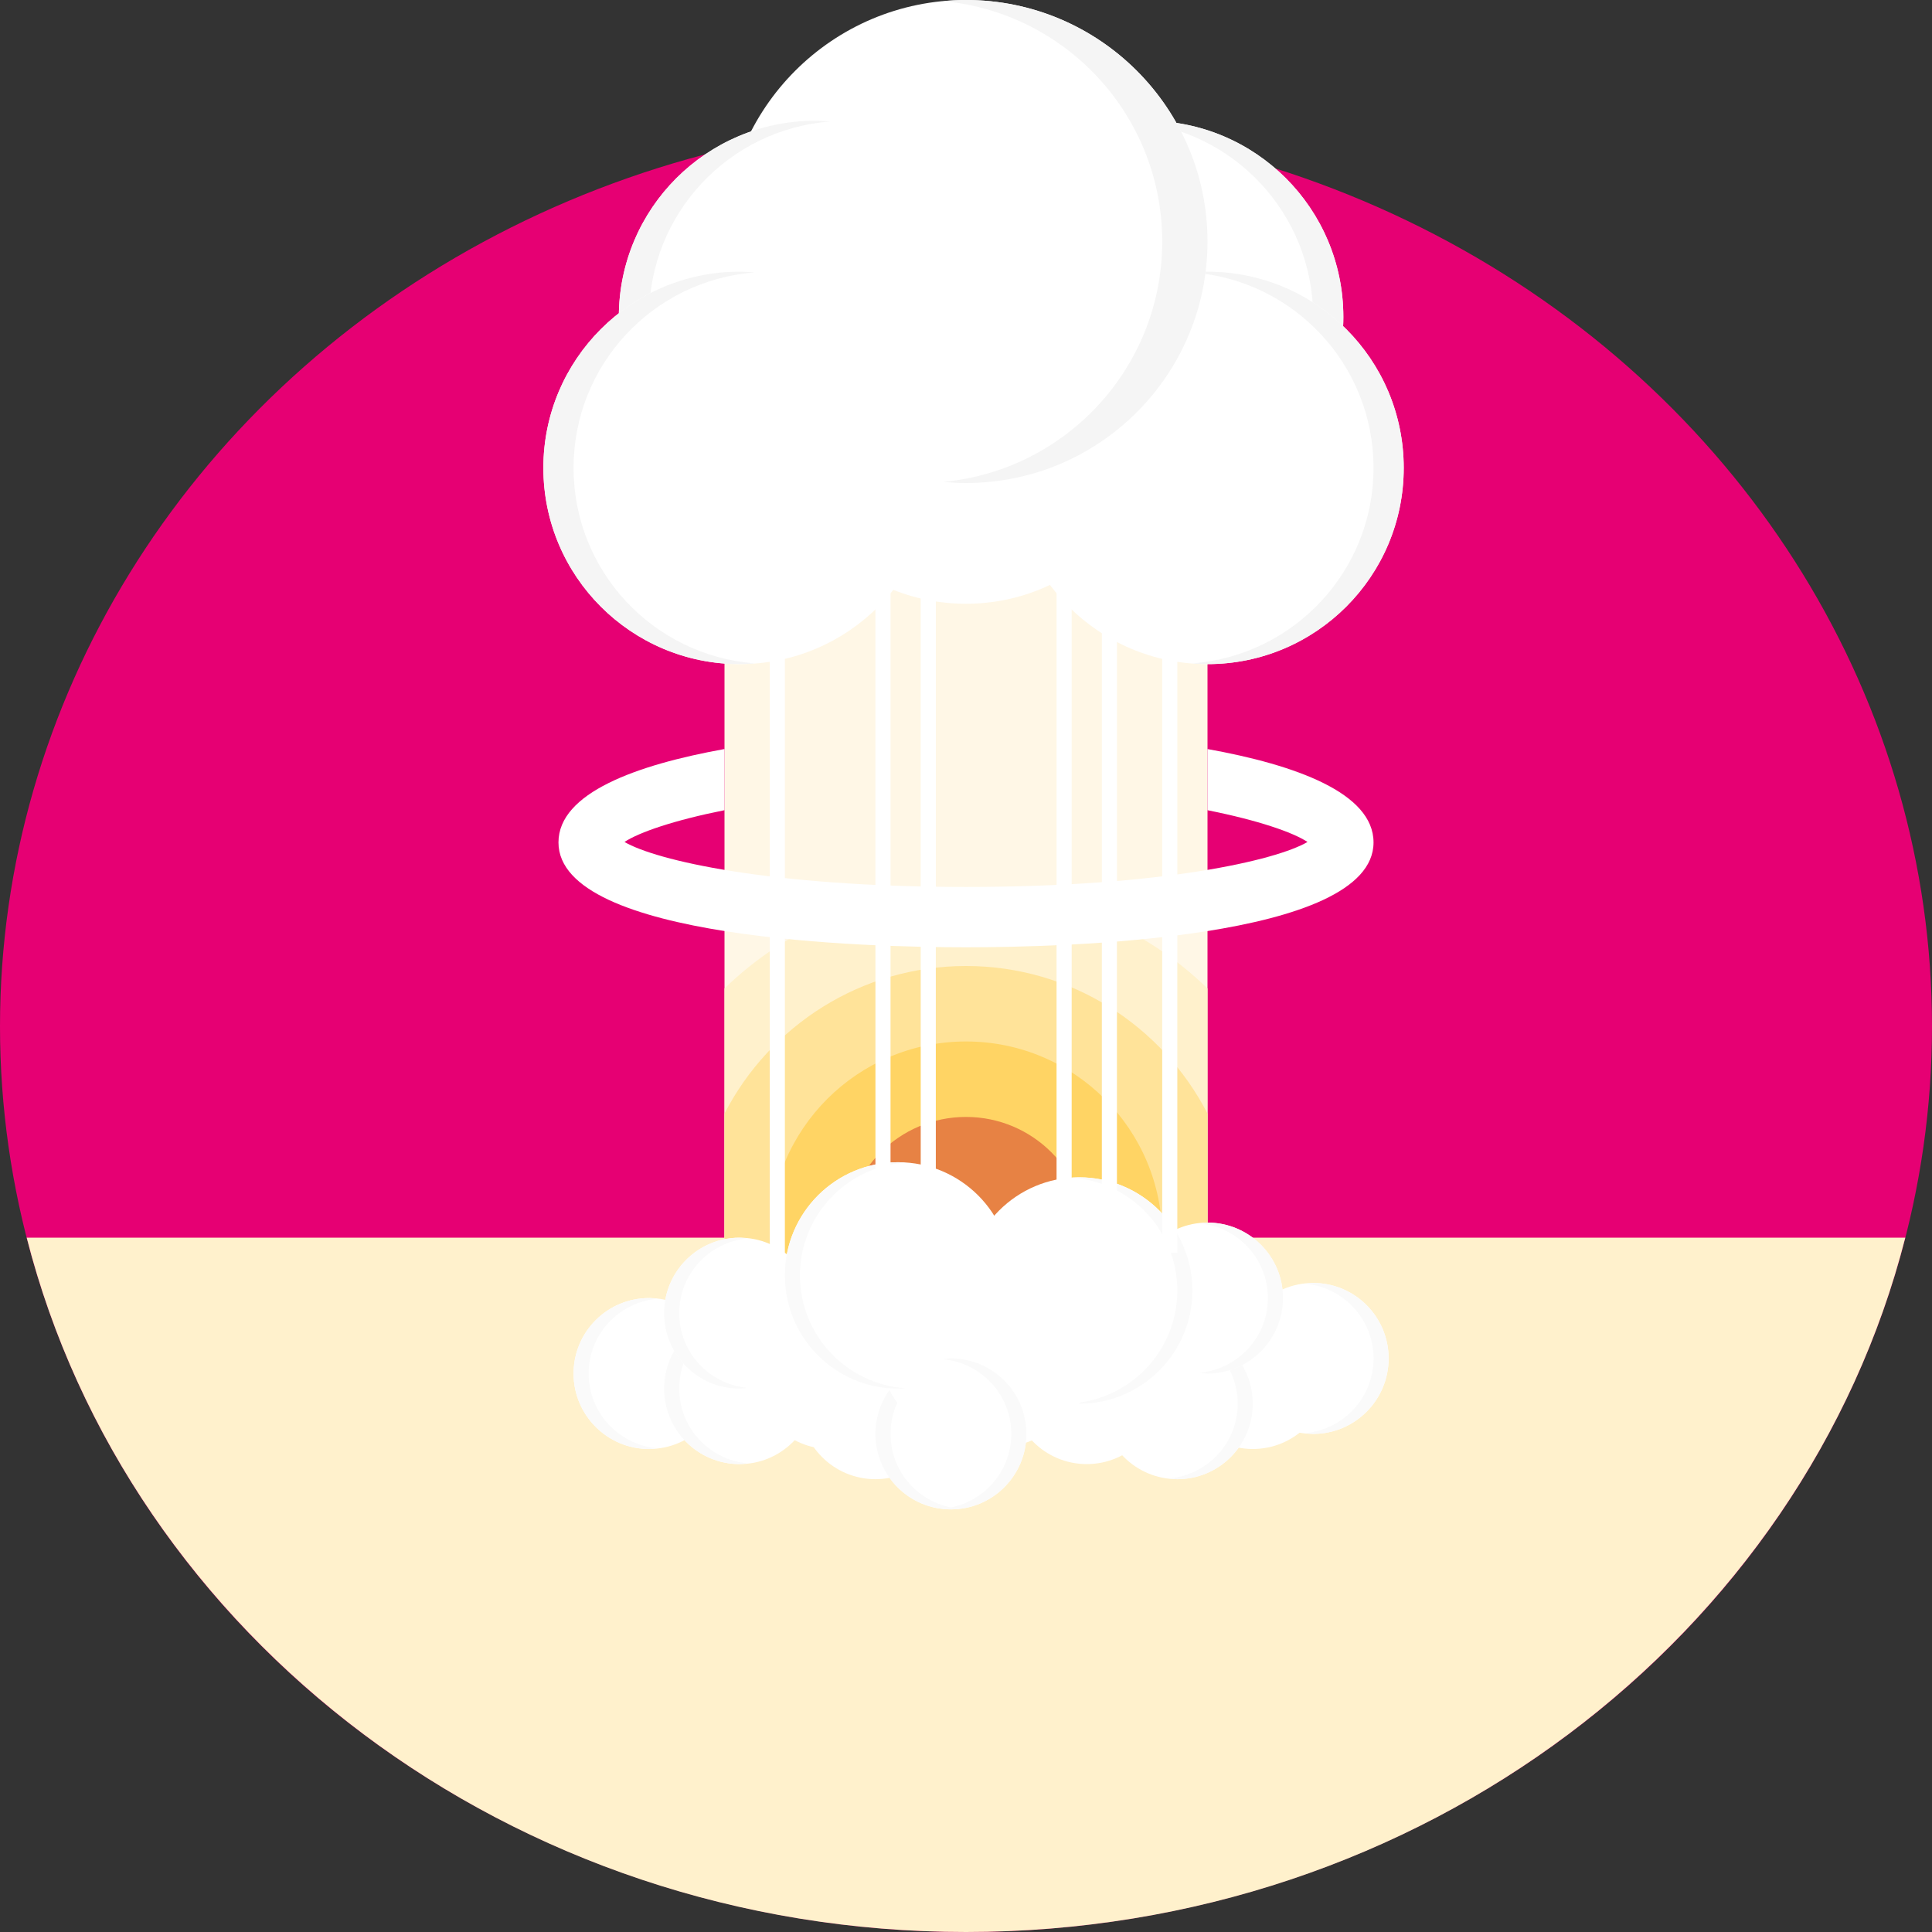 <!DOCTYPE svg PUBLIC "-//W3C//DTD SVG 1.1//EN" "http://www.w3.org/Graphics/SVG/1.1/DTD/svg11.dtd">

<!-- Uploaded to: SVG Repo, www.svgrepo.com, Transformed by: SVG Repo Mixer Tools -->
<svg version="1.1" id="Layer_1" xmlns="http://www.w3.org/2000/svg" xmlns:xlink="http://www.w3.org/1999/xlink" viewBox="0 0 512 512" xml:space="preserve" width="800px" height="800px" fill="#000000">

<rect x="0" y="0" width="512" height="512" fill="#333333" stroke="none"/>

<g id="SVGRepo_bgCarrier" stroke-width="0"/>

<g id="SVGRepo_tracerCarrier" stroke-linecap="round" stroke-linejoin="round"/>

<g id="SVGRepo_iconCarrier"> <ellipse style="fill:#e60073;" cx="256" cy="272" rx="256" ry="240"/> <path style="fill:#FFF1CC;" d="M7.08,328C33.996,433.524,135.192,512,256,512s222-78.476,248.92-184H7.08z"/> <rect x="192" y="92" style="fill:#FFF7E6;" width="128" height="268"/> <path style="fill:#FFF1CC;" d="M320,261.944C303.436,245.896,280.884,236,256,236c-24.88,0-47.44,9.896-64,25.944V360h128V261.944z"/> <path style="fill:#FFE399;" d="M320,295.108C308.048,271.908,283.908,256,256,256c-27.904,0-52.048,15.908-64,39.108V360h128 V295.108z"/> <circle style="fill:#FFD464;" cx="256" cy="328" r="52"/> <circle style="fill:#E78244;" cx="256" cy="328" r="32"/> <circle style="fill:#FFFFFF;" cx="172" cy="364" r="20"/> <path style="fill:#FAFAFA;" d="M156,364c0-10.364,7.908-18.78,18-19.796c-0.668-0.072-1.316-0.204-2-0.204c-11.044,0-20,8.952-20,20 s8.956,20,20,20c0.684,0,1.332-0.132,2-0.204C163.908,382.78,156,374.364,156,364z"/> <circle style="fill:#FFFFFF;" cx="196" cy="368" r="20"/> <path style="fill:#FAFAFA;" d="M180,368c0-10.364,7.908-18.78,18-19.796c-0.668-0.072-1.316-0.204-2-0.204c-11.044,0-20,8.952-20,20 s8.956,20,20,20c0.684,0,1.332-0.132,2-0.204C187.908,386.78,180,378.364,180,368z"/> <g> <circle style="fill:#FFFFFF;" cx="232" cy="372" r="20"/> <circle style="fill:#FFFFFF;" cx="220" cy="364" r="20"/> <circle style="fill:#FFFFFF;" cx="252" cy="380" r="20"/> </g> <path style="fill:#FAFAFA;" d="M236,380c0-10.364,7.908-18.78,18-19.796c-0.668-0.072-1.316-0.204-2-0.204c-11.044,0-20,8.952-20,20 s8.956,20,20,20c0.684,0,1.332-0.132,2-0.204C243.908,398.78,236,390.364,236,380z"/> <g> <circle style="fill:#FFFFFF;" cx="288" cy="368" r="20"/> <circle style="fill:#FFFFFF;" cx="348" cy="360" r="20"/> </g> <path style="fill:#FAFAFA;" d="M348,340c-0.684,0-1.332,0.132-2,0.204c10.092,1.016,18,9.432,18,19.796s-7.908,18.78-18,19.796 c0.668,0.072,1.316,0.204,2,0.204c11.048,0,20-8.952,20-20S359.048,340,348,340z"/> <g> <circle style="fill:#FFFFFF;" cx="332" cy="364" r="20"/> <circle style="fill:#FFFFFF;" cx="304" cy="84" r="52"/> <circle style="fill:#FFFFFF;" cx="312" cy="372" r="20"/> </g> <path style="fill:#FAFAFA;" d="M312,352c-0.684,0-1.332,0.132-2,0.204c10.092,1.016,18,9.432,18,19.796s-7.908,18.78-18,19.796 c0.668,0.072,1.316,0.204,2,0.204c11.048,0,20-8.952,20-20S323.048,352,312,352z"/> <path style="fill:#F5F5F5;" d="M304,32c-1.348,0-2.676,0.1-4,0.204c26.84,2.048,48,24.424,48,51.796s-21.16,49.752-48,51.796 c1.324,0.1,2.652,0.204,4,0.204c28.72,0,52-23.276,52-52S332.72,32,304,32z"/> <circle style="fill:#FFFFFF;" cx="320" cy="124" r="52"/> <path style="fill:#F5F5F5;" d="M320,72c-1.348,0-2.676,0.1-4,0.204c26.84,2.048,48,24.424,48,51.796s-21.16,49.752-48,51.796 c1.324,0.1,2.652,0.204,4,0.204c28.72,0,52-23.276,52-52S348.72,72,320,72z"/> <g> <circle style="fill:#FFFFFF;" cx="256" cy="108" r="52"/> <circle style="fill:#FFFFFF;" cx="256" cy="64" r="64"/> </g> <path style="fill:#F5F5F5;" d="M256,0c-2.024,0-4.024,0.116-6,0.304C282.528,3.332,308,30.676,308,64s-25.472,60.668-58,63.696 c1.976,0.188,3.976,0.304,6,0.304c35.344,0,64-28.648,64-64S291.344,0,256,0z"/> <circle style="fill:#FFFFFF;" cx="196" cy="348" r="20"/> <path style="fill:#FAFAFA;" d="M180,348c0-10.364,7.908-18.78,18-19.796c-0.668-0.072-1.316-0.204-2-0.204c-11.044,0-20,8.952-20,20 s8.956,20,20,20c0.684,0,1.332-0.132,2-0.204C187.908,366.78,180,358.364,180,348z"/> <circle style="fill:#FFFFFF;" cx="320" cy="344" r="20"/> <path style="fill:#FAFAFA;" d="M320,324c-0.684,0-1.332,0.132-2,0.204c10.092,1.016,18,9.432,18,19.796s-7.908,18.78-18,19.796 c0.668,0.072,1.316,0.204,2,0.204c11.048,0,20-8.952,20-20S331.048,324,320,324z"/> <circle style="fill:#FFFFFF;" cx="286" cy="342" r="30"/> <path style="fill:#FAFAFA;" d="M286,312c-0.676,0-1.336,0.064-2,0.1c15.628,1.032,28,14,28,29.9s-12.372,28.868-28,29.9 c0.664,0.044,1.324,0.1,2,0.1c16.572,0,30-13.428,30-30S302.572,312,286,312z"/> <g> <circle style="fill:#FFFFFF;" cx="262" cy="354" r="30"/> <circle style="fill:#FFFFFF;" cx="238" cy="338" r="30"/> </g> <path style="fill:#FAFAFA;" d="M212,338c0-15.9,12.372-28.868,28-29.9c-0.664-0.044-1.324-0.1-2-0.1c-16.568,0-30,13.428-30,30 s13.432,30,30,30c0.676,0,1.336-0.064,2-0.1C224.372,366.868,212,353.9,212,338z"/> <circle style="fill:#FFFFFF;" cx="216" cy="84" r="52"/> <path style="fill:#F5F5F5;" d="M172,84c0-27.372,21.16-49.752,48-51.796c-1.324-0.1-2.652-0.204-4-0.204c-28.716,0-52,23.276-52,52 s23.284,52,52,52c1.348,0,2.676-0.1,4-0.204C193.16,133.748,172,111.372,172,84z"/> <circle style="fill:#FFFFFF;" cx="196" cy="124" r="52"/> <path style="fill:#F5F5F5;" d="M152,124c0-27.372,21.16-49.752,48-51.796c-1.324-0.1-2.652-0.204-4-0.204c-28.716,0-52,23.276-52,52 s23.284,52,52,52c1.348,0,2.676-0.1,4-0.204C173.16,173.748,152,151.372,152,124z"/> <g> <rect x="204" y="172" style="fill:#FFFFFF;" width="4" height="160"/> <rect x="244" y="144" style="fill:#FFFFFF;" width="4" height="188"/> <rect x="232" y="144" style="fill:#FFFFFF;" width="4" height="188"/> <rect x="280" y="144" style="fill:#FFFFFF;" width="4" height="188"/> <rect x="292" y="144" style="fill:#FFFFFF;" width="4" height="188"/> <rect x="308" y="172" style="fill:#FFFFFF;" width="4" height="160"/> </g> <path style="fill:#FAFAFA;" d="M252,360c-0.684,0-1.332,0.132-2,0.204c10.092,1.016,18,9.432,18,19.796s-7.908,18.78-18,19.796 c0.668,0.072,1.316,0.204,2,0.204c11.048,0,20-8.952,20-20S263.048,360,252,360z"/> <path style="fill:#FFFFFF;" d="M320,198.504v16.208c13.384,2.672,22.564,5.828,26.504,8.416 c-8.224,4.836-38.424,11.924-90.504,11.924c-52.076,0-82.284-7.084-90.504-11.928c3.948-2.584,13.124-5.74,26.504-8.416V198.5 c-23.284,4.192-44,11.612-44,24.752c0,25.788,82.664,27.792,108,27.792s108-2.004,108-27.792 C364,210.116,343.28,202.696,320,198.504z"/> </g>

</svg>